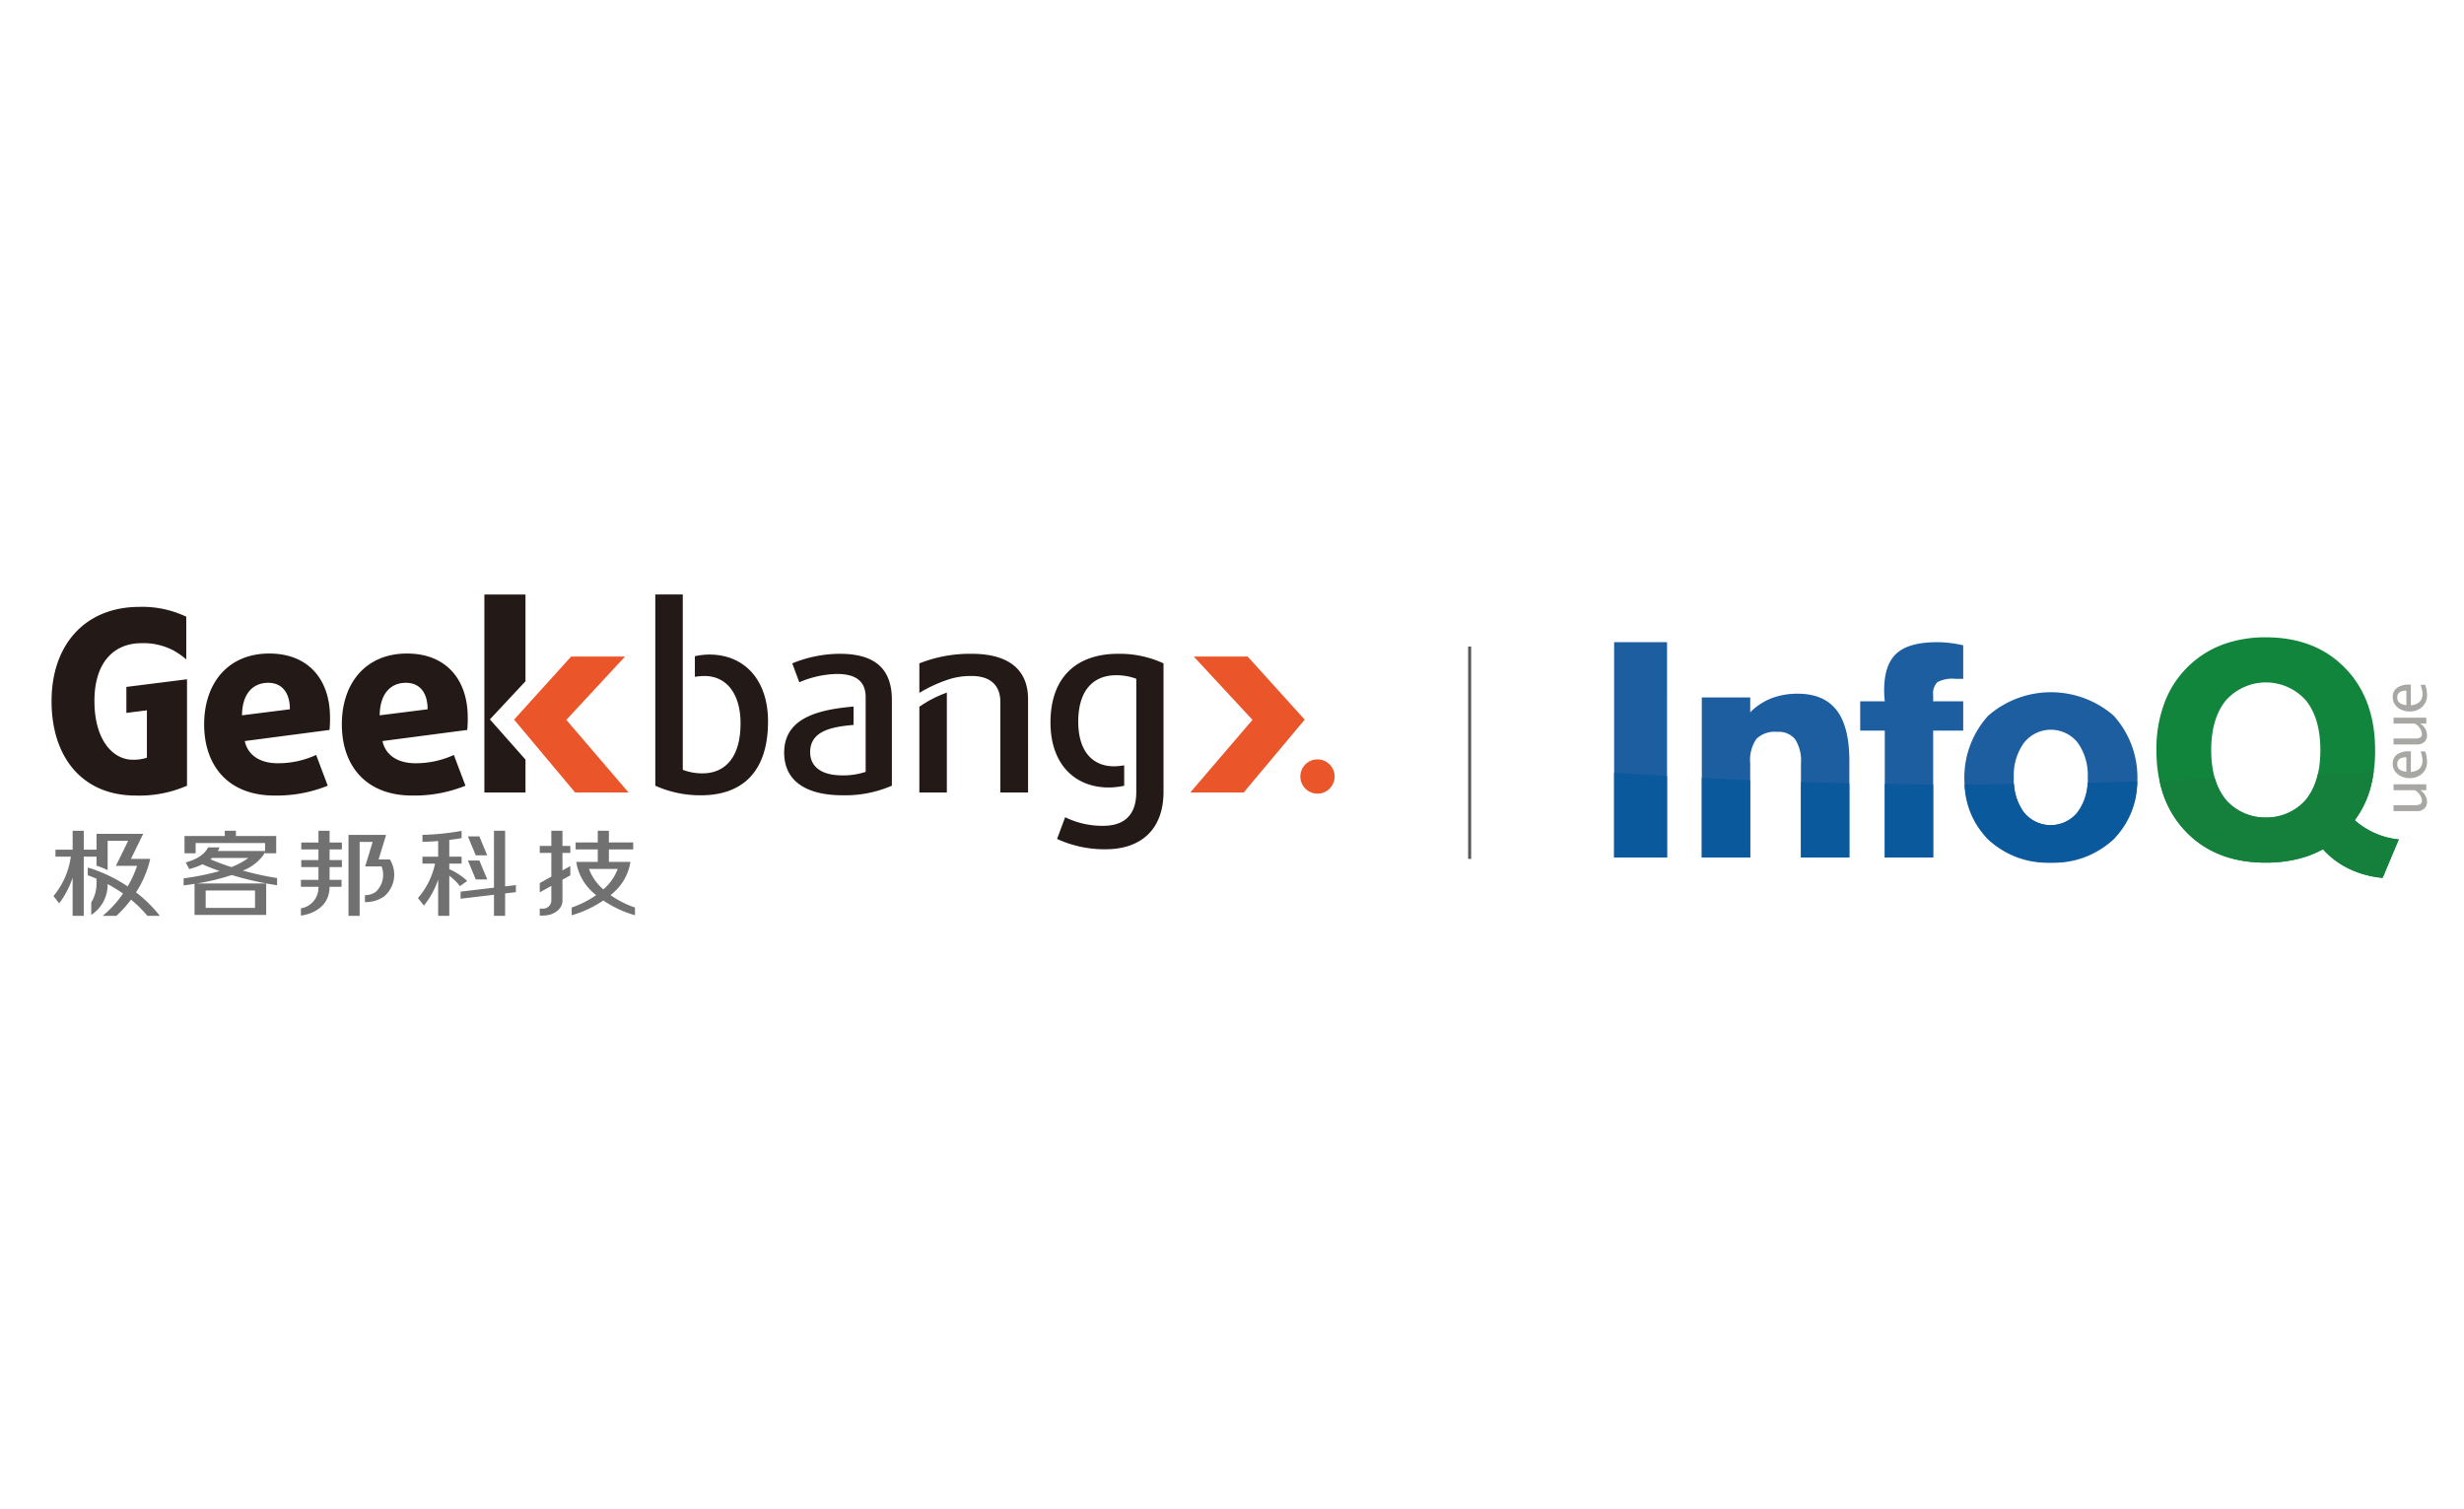<svg xmlns="http://www.w3.org/2000/svg" id="图层_1" data-name="图层 1" viewBox="0 0 400 245"><defs><style>.cls-1{fill:#231916}.cls-2{fill:#ea552a}.cls-3{fill:#727171}.cls-4{fill:#a9a7a3}.cls-5{fill:#1c5ea0}.cls-6{fill:#11853c}.cls-7{fill:#14803c}.cls-8{fill:#0a599c}.cls-9{fill:#595857}</style></defs><title>infoq-logo</title><path class="cls-1" d="M53.494 118.494l-13.76 1.803c.533 2.417 2.62 3.604 5.363 3.604a14.847 14.847 0 0 0 6.225-1.348l1.883 4.991a22.076 22.076 0 0 1-8.64 1.598c-7.657 0-11.424-4.993-11.424-11.546 0-6.755 3.93-11.506 10.565-11.506 6.43 0 9.867 4.299 9.867 10.36a17.662 17.662 0 0 1-.079 2.044zm-9.954-7.653c-2.374 0-4.216 1.636-4.256 5.28l7.778-.982c0-2.783-1.35-4.298-3.522-4.298zM75.848 118.494l-13.757 1.803c.53 2.417 2.62 3.604 5.364 3.604a14.848 14.848 0 0 0 6.224-1.348l1.883 4.991a22.086 22.086 0 0 1-8.64 1.598c-7.656 0-11.428-4.993-11.428-11.546 0-6.755 3.934-11.506 10.57-11.506 6.426 0 9.867 4.299 9.867 10.36a16.742 16.742 0 0 1-.083 2.044zm-9.95-7.653c-2.377 0-4.219 1.636-4.26 5.28l7.781-.982c0-2.783-1.351-4.298-3.522-4.298zM79.529 116.779l5.776-6.183V96.507h-6.673v32.148h6.673v-5.352l-5.776-6.524z"/><path class="cls-2" d="M93.37 128.655l-9.915-11.836 9.26-10.237h8.755l-9.533 10.275 10.105 11.798H93.37zM193.216 128.655l10.108-11.798-9.533-10.275h8.754l9.259 10.237-9.915 11.836h-8.673z"/><circle class="cls-2" cx="213.879" cy="126.054" r="2.783"/><path class="cls-1" d="M20.515 111.51v4.217l3.333-.42V123a6.886 6.886 0 0 1-2.293.328c-3.235 0-6.225-3.197-6.225-9.542 0-6.387 3.278-9.377 7.616-9.377a10.524 10.524 0 0 1 5.16 1.15 11.575 11.575 0 0 1 2.13 1.487v-6.935a16.553 16.553 0 0 0-7.577-1.595c-8.925 0-14.288 6.22-14.288 15.31 0 9.052 4.955 15.317 13.675 15.317a19.304 19.304 0 0 0 8.313-1.598v-17.277zM115.142 106.254a11.109 11.109 0 0 0-2.338.271v3.347a9.299 9.299 0 0 1 1.56-.136c3.562 0 5.855 2.863 5.855 7.696 0 5.648-2.622 8.11-6.183 8.11a8.873 8.873 0 0 1-3.195-.576v-28.46h-4.462v31.038a17.757 17.757 0 0 0 7.413 1.557c6.59 0 10.888-3.681 10.888-11.997 0-6.755-3.847-10.85-9.538-10.85zM181.512 106.132c-6.51 0-10.978 3.562-10.978 11.175 0 6.675 3.893 10.526 9.463 10.526a12.166 12.166 0 0 0 2.503-.28v-3.318a9.787 9.787 0 0 1-1.643.161c-3.482 0-5.817-2.42-5.817-7.25 0-5.322 2.664-7.534 6.144-7.534a9.219 9.219 0 0 1 3.277.574v18.383c0 3.562-1.76 5.489-5.405 5.489a13.79 13.79 0 0 1-6.143-1.394l-1.31 3.522a18.376 18.376 0 0 0 7.862 1.678c5.814 0 9.416-3.275 9.416-9.295v-20.882a16.954 16.954 0 0 0-7.37-1.555zM136.311 106.132a20.559 20.559 0 0 0-7.7 1.555l1.147 3.068a16.219 16.219 0 0 1 6.102-1.35c2.823 0 4.669.984 4.669 3.77v12.12a11.39 11.39 0 0 1-3.81.573c-3.4 0-5.201-1.436-5.201-3.767 0-3.355 3.286-4.114 7.05-4.42v-2.983c-5.94.502-11.267 1.946-11.267 7.484 0 4.339 3.196 6.919 9.54 6.919a19.138 19.138 0 0 0 7.944-1.557v-13.922c0-5.447-3.193-7.49-8.474-7.49zM157.722 106.132a22.35 22.35 0 0 0-8.475 1.555v4.79a22.977 22.977 0 0 1 4.462-2.088 11.562 11.562 0 0 1 4.056-.653c3.068 0 4.626 1.594 4.626 4.17v14.749h4.503V113.5c0-4.666-2.989-7.368-9.172-7.368z"/><path class="cls-1" d="M149.247 114.733v13.922h4.462v-16.223a18.886 18.886 0 0 0-4.462 2.3z"/><path class="cls-3" d="M82 143.885l1.75-.207v1.148l-1.75.207v3.638h-1.81v-3.421l-5.419.642v-1.151l5.419-.645v-9.239H82zm-2.903-5.033l-1.275-3.076h-1.861l1.273 3.076zm-1.863 3.91h1.863l-1.275-3.071h-1.861zm-4.232-1.636l-.066-.024v-.906h1.998v-1.13h-1.998v-2.717c.765-.094 1.439-.199 1.998-.298v-1.177a40.203 40.203 0 0 1-6.353.65v1.133a39.487 39.487 0 0 0 2.548-.13v2.54H68.58v1.129h2.048a12.471 12.471 0 0 1-2.776 5.586l.963 1.222a13.225 13.225 0 0 0 2.313-4.241v5.908h1.807v-6.508a8.368 8.368 0 0 1 1.725 1.686l1.192-.841a10.29 10.29 0 0 0-2.851-1.882zM53.503 136.763h2v1.13h-2v1.726h2v1.137h-2v2.068h1.942v1.13h-1.942c-.009 2.986-2.37 4.368-4.652 4.675v-1.17a3.405 3.405 0 0 0 2.844-3.506h-2.844v-1.13h2.846v-2.067h-2.789v-1.137h2.79v-1.726h-2.79v-1.13h2.79v-1.906h1.805zm9.807 2.759h-1.85l1.216-3.99h-6.102v13.139h1.81v-12.003h2.11l-1.214 3.984h2.671l.038.129a3.747 3.747 0 0 1-1.008 4.01 2.844 2.844 0 0 1-1.738.516v1.13a5.126 5.126 0 0 0 3.11-.92 4.613 4.613 0 0 0 1.157-5.595zM42.68 138.916l.352-.54v.145h1.806v-2.806h-6.54v-.858h-1.805v.858h-6.54v2.806h1.805v-1.672h11.274v1.29h-7.666a3.643 3.643 0 0 0 .278-.584h-1.866c-.386.8-1.334 1.825-3.626 2.446l.565 1.076a11.363 11.363 0 0 0 2.16-.784c.097.049.195.098.294.142.394.175 1.254.532 2.483.967a40.782 40.782 0 0 1-5.843 1.175v1.158q.927-.122 1.771-.256v5.04h11.629v-5.101H31.94a35.466 35.466 0 0 0 5.673-1.373 50.771 50.771 0 0 0 7.368 1.656v-1.162a48.94 48.94 0 0 1-5.553-1.213 7.525 7.525 0 0 0 3.251-2.41zm-9.29 5.635h8.01v2.835h-8.01zm4.175-3.795a39.882 39.882 0 0 1-3.404-1.259c.093-.078.182-.15.264-.224h5.892l-.496.338a11.625 11.625 0 0 1-2.256 1.145zM91.308 141.3l1.277-.705v1.501l-1.277.709v3.436c0 1.173-1.202 2.388-3.216 2.388h-.47v-1.133h.47a1.325 1.325 0 0 0 1.41-1.255v-2.43l-1.88 1.048v-1.508l1.88-1.048v-3.85h-1.88v-1.133h1.88v-2.463h1.806v2.463h1.275v1.133h-1.275zm11.775 6.021v1.255a17.918 17.918 0 0 1-5.139-2.4 17.895 17.895 0 0 1-5.138 2.4v-1.255a15.56 15.56 0 0 0 3.976-2.018 8.474 8.474 0 0 1-3.113-4.754l-.118-.63h3.49v-2.026h-3.594v-1.13h3.594v-1.906h1.806v1.906h3.945v1.13h-3.945v2.026h3.493l-.12.63a8.459 8.459 0 0 1-3.116 4.754 15.642 15.642 0 0 0 3.979 2.018zm-2.904-6.02l.094-.249h-4.656l.093.249a8.044 8.044 0 0 0 2.234 3.075 8.034 8.034 0 0 0 2.235-3.075zM25.94 148.671h-2.008a19.94 19.94 0 0 0-2.663-2.633 18.897 18.897 0 0 1-2.379 2.633h-2.224a17.631 17.631 0 0 0 3.308-3.617 24.124 24.124 0 0 0-2.503-1.54 5.845 5.845 0 0 1-2.659 5.005v-2.022a5.816 5.816 0 0 0 .857-3.055v-.8a21.2 21.2 0 0 0-1.368-.536c-.016-.006-.035-.01-.052-.017v-1.248c.225.061.467.135.715.207a24.834 24.834 0 0 1 5.759 2.84 17.703 17.703 0 0 0 1.447-3.086l.086-.245h-3.438l1.987-4.063h-3.329v4.75a24.583 24.583 0 0 0-1.807-.727v-1.458h-2.072v9.612h-1.806v-6.193a14.695 14.695 0 0 1-2.185 4.165l-.927-1.179a12.654 12.654 0 0 0 2.817-6.405H9.005v-1.13h2.786v-3.072h1.806v3.072h2.072v-2.567h7.578l-1.99 4.061h3.122l-.147.642a16.776 16.776 0 0 1-2.15 4.79 21.21 21.21 0 0 1 3.859 3.816z"/><path class="cls-4" d="M393.88 128.276h-1.002a2.256 2.256 0 0 1 1.122 1.878 1.44 1.44 0 0 1-.435 1.105 1.673 1.673 0 0 1-1.188.41h-3.82v-.964h3.51a1.485 1.485 0 0 0 .847-.18.637.637 0 0 0 .259-.575 2.168 2.168 0 0 0-1.168-1.674h-3.448v-.961h5.323zM393.711 121.984a5.809 5.809 0 0 1 .289 1.658 2.55 2.55 0 0 1-.779 1.926 2.834 2.834 0 0 1-2.027.741 2.948 2.948 0 0 1-1.983-.664 2.056 2.056 0 0 1-.776-1.667 1.775 1.775 0 0 1 .686-1.493 3.163 3.163 0 0 1 1.948-.529l.304.007v3.361q1.893-.217 1.894-1.863a4.501 4.501 0 0 0-.322-1.477zm-3.066 3.286v-2.339c-.99 0-1.484.37-1.484 1.105 0 .75.495 1.152 1.484 1.234zM393.88 117.466h-1.002A2.228 2.228 0 0 1 394 119.33a1.433 1.433 0 0 1-.435 1.106 1.675 1.675 0 0 1-1.188.418h-3.82v-.968h3.51a1.505 1.505 0 0 0 .847-.178.633.633 0 0 0 .259-.576 2.139 2.139 0 0 0-1.168-1.666h-3.448v-.97h5.323zM393.711 111.168a5.78 5.78 0 0 1 .289 1.655 2.526 2.526 0 0 1-.779 1.92 2.82 2.82 0 0 1-2.027.742 2.945 2.945 0 0 1-1.983-.658 2.073 2.073 0 0 1-.776-1.672 1.764 1.764 0 0 1 .686-1.488 3.13 3.13 0 0 1 1.948-.53l.304.002v3.361q1.893-.215 1.894-1.856a4.408 4.408 0 0 0-.322-1.476zm-3.066 3.296v-2.35q-1.484 0-1.484 1.106c0 .74.495 1.147 1.484 1.244z"/><path class="cls-5" d="M270.625 139.2h-8.591v-34.95h8.59zM276.266 139.2v-25.98h7.86v2.412a10 10 0 0 1 3.424-2.27 11.69 11.69 0 0 1 4.28-.75q4.25 0 6.32 2.68 2.074 2.68 2.07 8.222V139.2h-7.856v-15.305a6.424 6.424 0 0 0-.924-3.855 3.418 3.418 0 0 0-2.94-1.236 4.276 4.276 0 0 0-3.37 1.144 6.019 6.019 0 0 0-1.005 3.947V139.2zM305.973 139.2v-20.596h-3.992v-4.76h3.992c-.054-.534-.082-.91-.094-1.156-.006-.247-.01-.462-.01-.654 0-2.756.672-4.735 2.01-5.959q2.02-1.83 6.598-1.825a17.561 17.561 0 0 1 2.051.125 19.524 19.524 0 0 1 2.175.38v5.438h-1.31a5.17 5.17 0 0 0-2.868.534 2.566 2.566 0 0 0-.7 2.123v.994h4.878v4.76h-4.877v20.595zM332.91 140.036a13.858 13.858 0 0 1-10.171-3.79 14.953 14.953 0 0 1 .013-20.054 15.518 15.518 0 0 1 20.374-.018 14.94 14.94 0 0 1-.021 20.061 13.919 13.919 0 0 1-10.195 3.8zm-5.99-13.817a8.964 8.964 0 0 0 1.628 5.641 5.588 5.588 0 0 0 8.732-.022 8.867 8.867 0 0 0 1.638-5.62 8.965 8.965 0 0 0-1.623-5.647 5.557 5.557 0 0 0-8.732.017 8.942 8.942 0 0 0-1.644 5.63z"/><path class="cls-6" d="M377.108 137.865a17.247 17.247 0 0 1-4.3 1.622 22.052 22.052 0 0 1-4.98.549q-8.073 0-12.912-4.977-4.848-4.97-4.846-13.288a21.12 21.12 0 0 1 1.482-8.133 16.127 16.127 0 0 1 9.73-9.166 20.166 20.166 0 0 1 6.545-1.014q8.035 0 12.889 5.005 4.854 4.996 4.855 13.308a22.963 22.963 0 0 1-.803 6.295 15.689 15.689 0 0 1-2.505 5.081 12.647 12.647 0 0 0 7.146 3.12l-2.622 6.239a15.733 15.733 0 0 1-5.422-1.468 13.533 13.533 0 0 1-4.257-3.173zm-9.281-5.154a7.886 7.886 0 0 0 6.51-2.886q2.345-2.881 2.345-8.054c0-3.453-.787-6.14-2.357-8.082a8.685 8.685 0 0 0-12.992.025q-2.372 2.93-2.369 8.057 0 5.125 2.356 8.037a7.902 7.902 0 0 0 6.507 2.903z"/><path class="cls-7" d="M382.263 133.147a15.689 15.689 0 0 0 2.505-5.08 19.947 19.947 0 0 0 .58-2.848q-4.613.232-9.082.446a10 10 0 0 1-1.93 4.16 8.766 8.766 0 0 1-13.016-.017 9.796 9.796 0 0 1-1.745-3.41q-4.542.189-8.993.334a16.583 16.583 0 0 0 4.334 8.327q4.836 4.983 12.912 4.977a22.052 22.052 0 0 0 4.98-.549 17.247 17.247 0 0 0 4.3-1.622 13.533 13.533 0 0 0 4.257 3.173 15.733 15.733 0 0 0 5.422 1.468l2.622-6.238a12.647 12.647 0 0 1-7.146-3.121z"/><path class="cls-8" d="M337.28 131.838a5.588 5.588 0 0 1-8.732.022 8.329 8.329 0 0 1-1.584-4.586c-2.68.04-5.356.051-8.035.061a13.073 13.073 0 0 0 3.81 8.91 15.558 15.558 0 0 0 20.366-.01 13.217 13.217 0 0 0 3.855-9.384c-2.71.08-5.392.16-8.068.222a8.307 8.307 0 0 1-1.612 4.765zM305.973 139.2h7.853v-11.875c-2.608-.01-5.223-.025-7.853-.067zM276.266 139.2h7.86v-12.55a543.692 543.692 0 0 1-7.86-.375zM292.364 139.2h7.855v-12.045c-2.6-.05-5.213-.118-7.855-.201zM262.034 139.2h8.59v-13.225q-4.228-.25-8.59-.545z"/><path class="cls-9" d="M238.333 104.952h.491v34.478h-.491z"/></svg>
